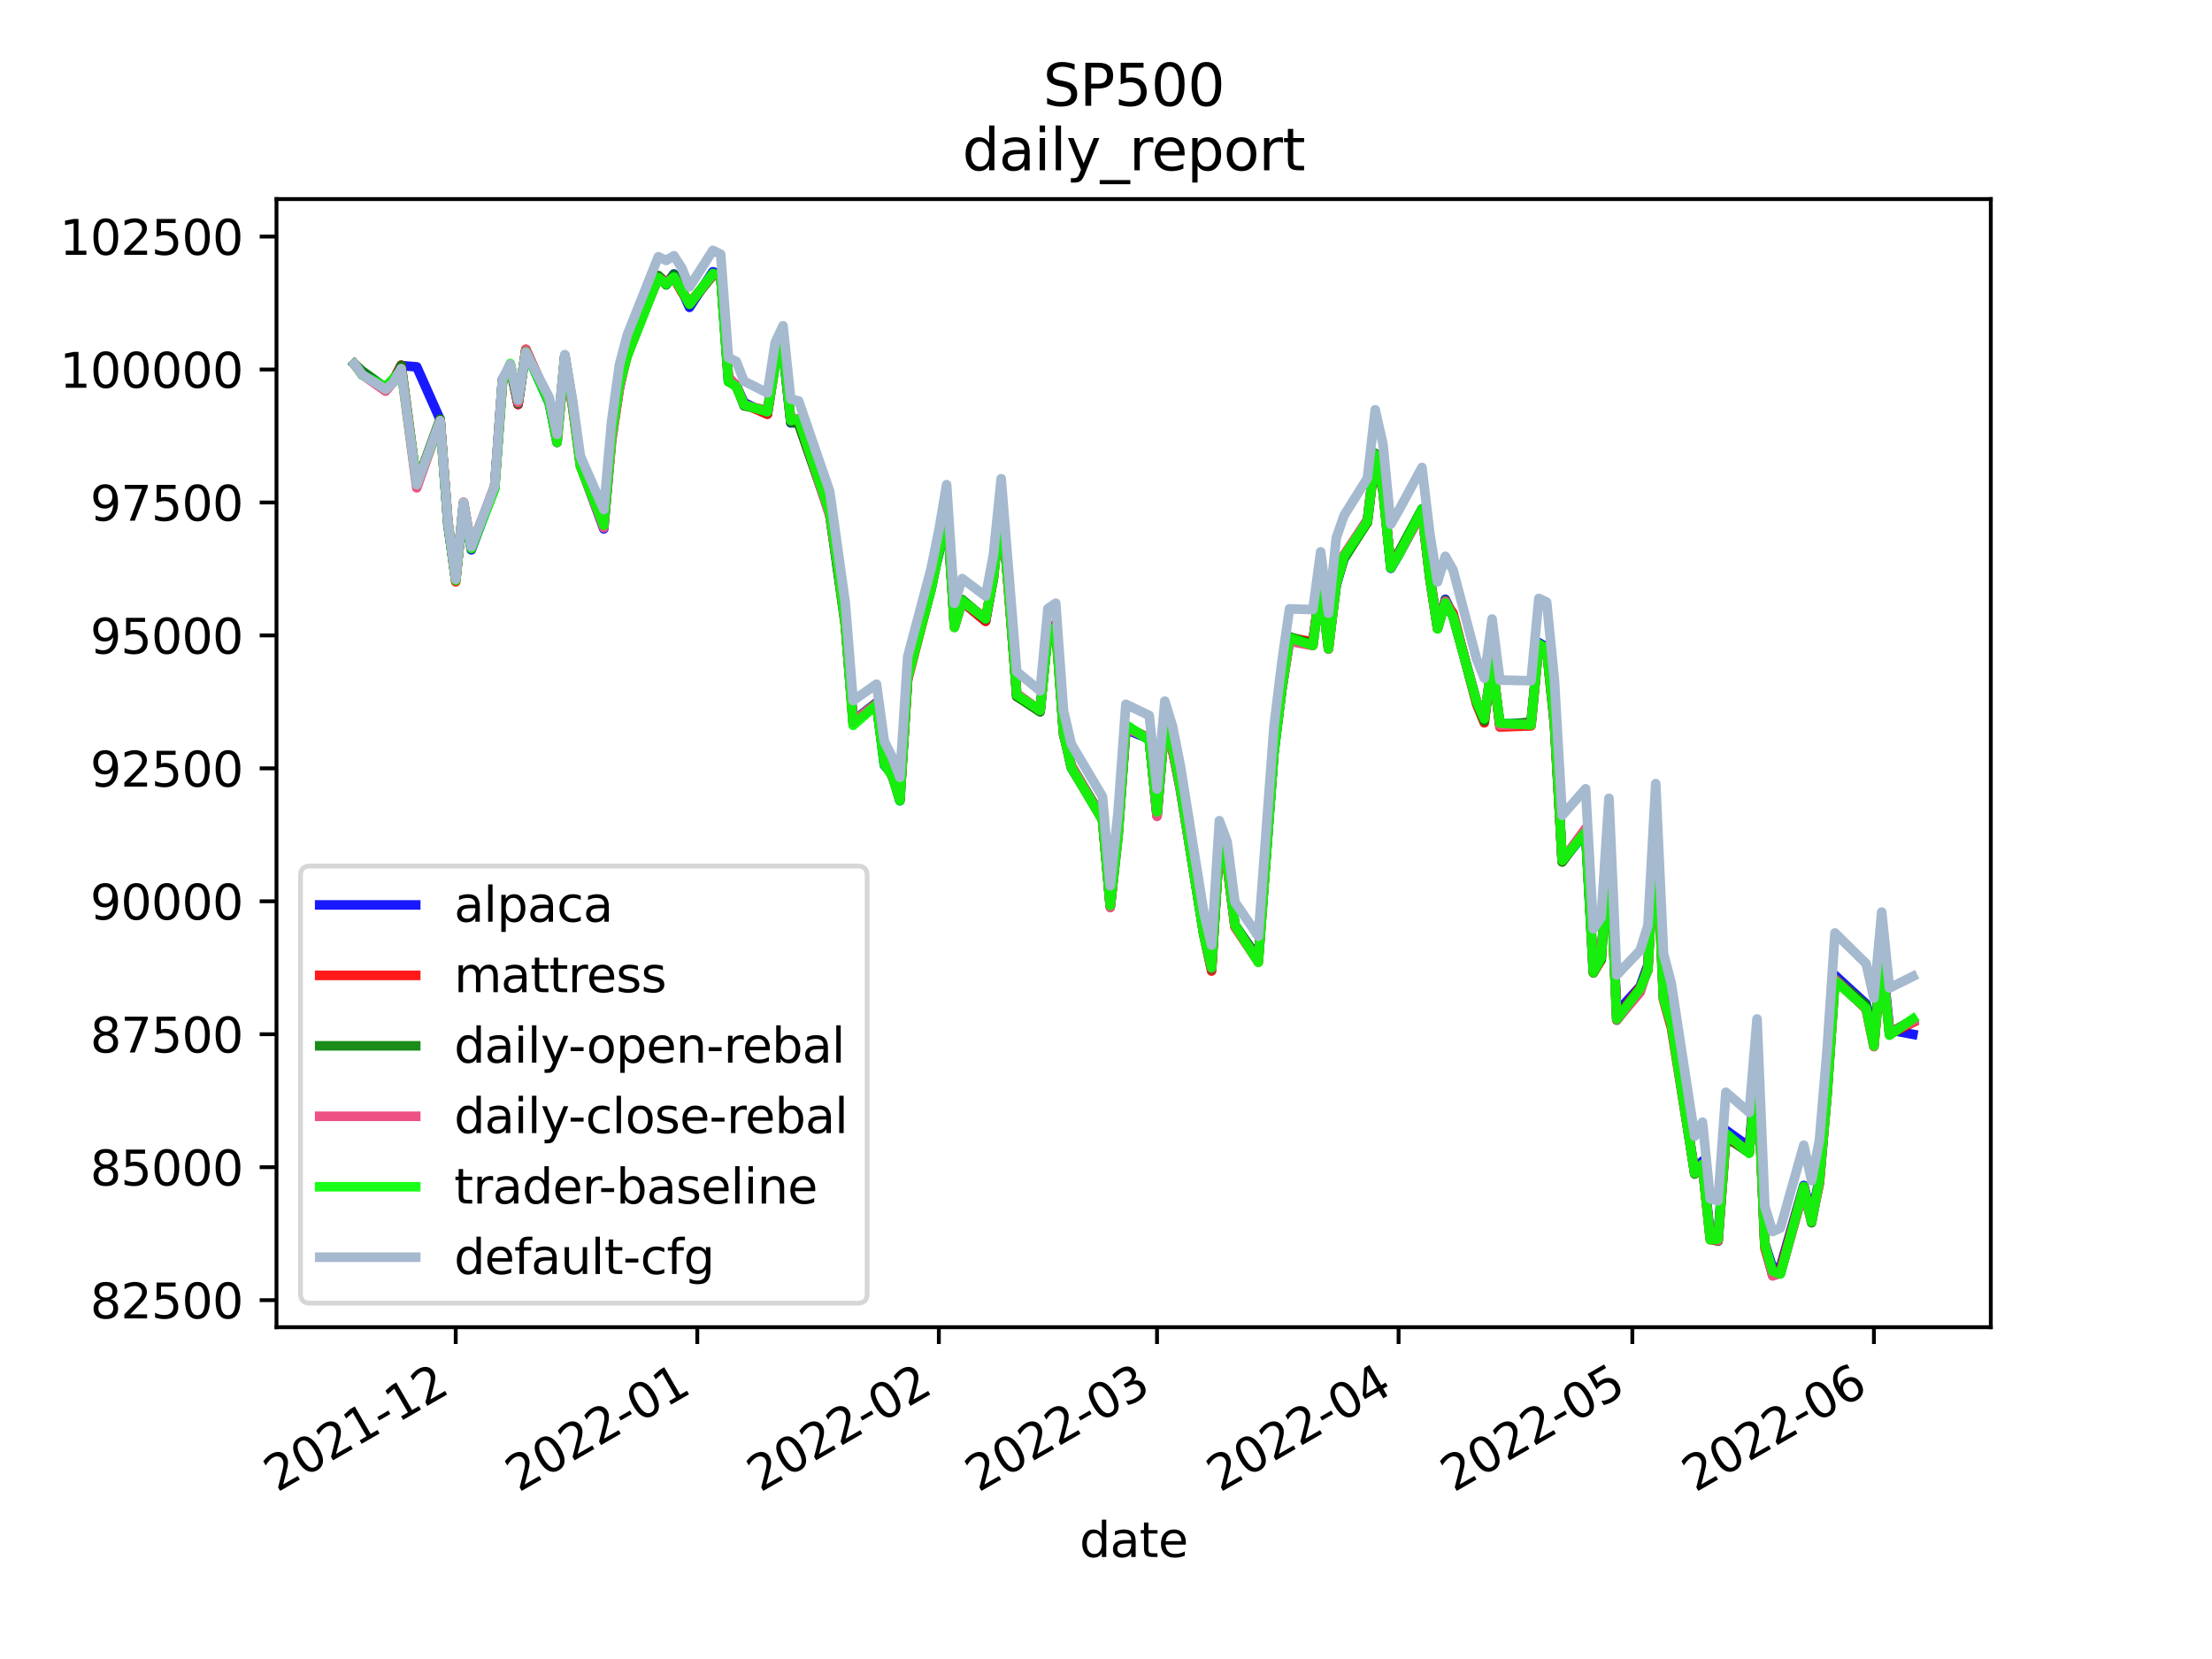 <?xml version="1.0" encoding="utf-8" standalone="no"?>
<!DOCTYPE svg PUBLIC "-//W3C//DTD SVG 1.1//EN"
  "http://www.w3.org/Graphics/SVG/1.1/DTD/svg11.dtd">
<svg height="345.6pt" version="1.1" viewBox="0 0 460.8 345.6" width="460.8pt" xmlns="http://www.w3.org/2000/svg" xmlns:xlink="http://www.w3.org/1999/xlink">
 <defs>
  <style type="text/css">*{stroke-linecap:butt;stroke-linejoin:round;}</style>
 </defs>
 <g id="figure_1">
  <g id="patch_1">
   <path d="M 0 345.6 
L 460.8 345.6 
L 460.8 0 
L 0 0 
z
" style="fill:#ffffff;"/>
  </g>
  <g id="axes_1">
   <g id="patch_2">
    <path d="M 57.6 276.48 
L 414.72 276.48 
L 414.72 41.472 
L 57.6 41.472 
z
" style="fill:#ffffff;"/>
   </g>
   <g id="matplotlib.axis_1">
    <g id="xtick_1">
     <g id="line2d_1">
      <defs>
       <path d="M 0 0 
L 0 3.5 
" id="m5c9355dd7f" style="stroke:#000000;stroke-width:0.8;"/>
      </defs>
      <g>
       <use style="stroke:#000000;stroke-width:0.8;" x="94.935" xlink:href="#m5c9355dd7f" y="276.48"/>
      </g>
     </g>
     <g id="text_1">
      <!-- 2021-12 -->
      <g transform="translate(57.71 310.952)rotate(-30)scale(0.1 -0.1)">
       <defs>
        <path d="M 1228 531 
L 3431 531 
L 3431 0 
L 469 0 
L 469 531 
Q 828 903 1448 1529 
Q 2069 2156 2228 2338 
Q 2531 2678 2651 2914 
Q 2772 3150 2772 3378 
Q 2772 3750 2511 3984 
Q 2250 4219 1831 4219 
Q 1534 4219 1204 4116 
Q 875 4013 500 3803 
L 500 4441 
Q 881 4594 1212 4672 
Q 1544 4750 1819 4750 
Q 2544 4750 2975 4387 
Q 3406 4025 3406 3419 
Q 3406 3131 3298 2873 
Q 3191 2616 2906 2266 
Q 2828 2175 2409 1742 
Q 1991 1309 1228 531 
z
" id="DejaVuSans-32" transform="scale(0.016)"/>
        <path d="M 2034 4250 
Q 1547 4250 1301 3770 
Q 1056 3291 1056 2328 
Q 1056 1369 1301 889 
Q 1547 409 2034 409 
Q 2525 409 2770 889 
Q 3016 1369 3016 2328 
Q 3016 3291 2770 3770 
Q 2525 4250 2034 4250 
z
M 2034 4750 
Q 2819 4750 3233 4129 
Q 3647 3509 3647 2328 
Q 3647 1150 3233 529 
Q 2819 -91 2034 -91 
Q 1250 -91 836 529 
Q 422 1150 422 2328 
Q 422 3509 836 4129 
Q 1250 4750 2034 4750 
z
" id="DejaVuSans-30" transform="scale(0.016)"/>
        <path d="M 794 531 
L 1825 531 
L 1825 4091 
L 703 3866 
L 703 4441 
L 1819 4666 
L 2450 4666 
L 2450 531 
L 3481 531 
L 3481 0 
L 794 0 
L 794 531 
z
" id="DejaVuSans-31" transform="scale(0.016)"/>
        <path d="M 313 2009 
L 1997 2009 
L 1997 1497 
L 313 1497 
L 313 2009 
z
" id="DejaVuSans-2d" transform="scale(0.016)"/>
       </defs>
       <use xlink:href="#DejaVuSans-32"/>
       <use x="63.623" xlink:href="#DejaVuSans-30"/>
       <use x="127.246" xlink:href="#DejaVuSans-32"/>
       <use x="190.869" xlink:href="#DejaVuSans-31"/>
       <use x="254.492" xlink:href="#DejaVuSans-2d"/>
       <use x="290.576" xlink:href="#DejaVuSans-31"/>
       <use x="354.199" xlink:href="#DejaVuSans-32"/>
      </g>
     </g>
    </g>
    <g id="xtick_2">
     <g id="line2d_2">
      <g>
       <use style="stroke:#000000;stroke-width:0.8;" x="145.257" xlink:href="#m5c9355dd7f" y="276.48"/>
      </g>
     </g>
     <g id="text_2">
      <!-- 2022-01 -->
      <g transform="translate(108.032 310.952)rotate(-30)scale(0.1 -0.1)">
       <use xlink:href="#DejaVuSans-32"/>
       <use x="63.623" xlink:href="#DejaVuSans-30"/>
       <use x="127.246" xlink:href="#DejaVuSans-32"/>
       <use x="190.869" xlink:href="#DejaVuSans-32"/>
       <use x="254.492" xlink:href="#DejaVuSans-2d"/>
       <use x="290.576" xlink:href="#DejaVuSans-30"/>
       <use x="354.199" xlink:href="#DejaVuSans-31"/>
      </g>
     </g>
    </g>
    <g id="xtick_3">
     <g id="line2d_3">
      <g>
       <use style="stroke:#000000;stroke-width:0.8;" x="195.578" xlink:href="#m5c9355dd7f" y="276.48"/>
      </g>
     </g>
     <g id="text_3">
      <!-- 2022-02 -->
      <g transform="translate(158.353 310.952)rotate(-30)scale(0.1 -0.1)">
       <use xlink:href="#DejaVuSans-32"/>
       <use x="63.623" xlink:href="#DejaVuSans-30"/>
       <use x="127.246" xlink:href="#DejaVuSans-32"/>
       <use x="190.869" xlink:href="#DejaVuSans-32"/>
       <use x="254.492" xlink:href="#DejaVuSans-2d"/>
       <use x="290.576" xlink:href="#DejaVuSans-30"/>
       <use x="354.199" xlink:href="#DejaVuSans-32"/>
      </g>
     </g>
    </g>
    <g id="xtick_4">
     <g id="line2d_4">
      <g>
       <use style="stroke:#000000;stroke-width:0.8;" x="241.03" xlink:href="#m5c9355dd7f" y="276.48"/>
      </g>
     </g>
     <g id="text_4">
      <!-- 2022-03 -->
      <g transform="translate(203.805 310.952)rotate(-30)scale(0.1 -0.1)">
       <defs>
        <path d="M 2597 2516 
Q 3050 2419 3304 2112 
Q 3559 1806 3559 1356 
Q 3559 666 3084 287 
Q 2609 -91 1734 -91 
Q 1441 -91 1130 -33 
Q 819 25 488 141 
L 488 750 
Q 750 597 1062 519 
Q 1375 441 1716 441 
Q 2309 441 2620 675 
Q 2931 909 2931 1356 
Q 2931 1769 2642 2001 
Q 2353 2234 1838 2234 
L 1294 2234 
L 1294 2753 
L 1863 2753 
Q 2328 2753 2575 2939 
Q 2822 3125 2822 3475 
Q 2822 3834 2567 4026 
Q 2313 4219 1838 4219 
Q 1578 4219 1281 4162 
Q 984 4106 628 3988 
L 628 4550 
Q 988 4650 1302 4700 
Q 1616 4750 1894 4750 
Q 2613 4750 3031 4423 
Q 3450 4097 3450 3541 
Q 3450 3153 3228 2886 
Q 3006 2619 2597 2516 
z
" id="DejaVuSans-33" transform="scale(0.016)"/>
       </defs>
       <use xlink:href="#DejaVuSans-32"/>
       <use x="63.623" xlink:href="#DejaVuSans-30"/>
       <use x="127.246" xlink:href="#DejaVuSans-32"/>
       <use x="190.869" xlink:href="#DejaVuSans-32"/>
       <use x="254.492" xlink:href="#DejaVuSans-2d"/>
       <use x="290.576" xlink:href="#DejaVuSans-30"/>
       <use x="354.199" xlink:href="#DejaVuSans-33"/>
      </g>
     </g>
    </g>
    <g id="xtick_5">
     <g id="line2d_5">
      <g>
       <use style="stroke:#000000;stroke-width:0.8;" x="291.351" xlink:href="#m5c9355dd7f" y="276.48"/>
      </g>
     </g>
     <g id="text_5">
      <!-- 2022-04 -->
      <g transform="translate(254.126 310.952)rotate(-30)scale(0.1 -0.1)">
       <defs>
        <path d="M 2419 4116 
L 825 1625 
L 2419 1625 
L 2419 4116 
z
M 2253 4666 
L 3047 4666 
L 3047 1625 
L 3713 1625 
L 3713 1100 
L 3047 1100 
L 3047 0 
L 2419 0 
L 2419 1100 
L 313 1100 
L 313 1709 
L 2253 4666 
z
" id="DejaVuSans-34" transform="scale(0.016)"/>
       </defs>
       <use xlink:href="#DejaVuSans-32"/>
       <use x="63.623" xlink:href="#DejaVuSans-30"/>
       <use x="127.246" xlink:href="#DejaVuSans-32"/>
       <use x="190.869" xlink:href="#DejaVuSans-32"/>
       <use x="254.492" xlink:href="#DejaVuSans-2d"/>
       <use x="290.576" xlink:href="#DejaVuSans-30"/>
       <use x="354.199" xlink:href="#DejaVuSans-34"/>
      </g>
     </g>
    </g>
    <g id="xtick_6">
     <g id="line2d_6">
      <g>
       <use style="stroke:#000000;stroke-width:0.8;" x="340.049" xlink:href="#m5c9355dd7f" y="276.48"/>
      </g>
     </g>
     <g id="text_6">
      <!-- 2022-05 -->
      <g transform="translate(302.825 310.952)rotate(-30)scale(0.1 -0.1)">
       <defs>
        <path d="M 691 4666 
L 3169 4666 
L 3169 4134 
L 1269 4134 
L 1269 2991 
Q 1406 3038 1543 3061 
Q 1681 3084 1819 3084 
Q 2600 3084 3056 2656 
Q 3513 2228 3513 1497 
Q 3513 744 3044 326 
Q 2575 -91 1722 -91 
Q 1428 -91 1123 -41 
Q 819 9 494 109 
L 494 744 
Q 775 591 1075 516 
Q 1375 441 1709 441 
Q 2250 441 2565 725 
Q 2881 1009 2881 1497 
Q 2881 1984 2565 2268 
Q 2250 2553 1709 2553 
Q 1456 2553 1204 2497 
Q 953 2441 691 2322 
L 691 4666 
z
" id="DejaVuSans-35" transform="scale(0.016)"/>
       </defs>
       <use xlink:href="#DejaVuSans-32"/>
       <use x="63.623" xlink:href="#DejaVuSans-30"/>
       <use x="127.246" xlink:href="#DejaVuSans-32"/>
       <use x="190.869" xlink:href="#DejaVuSans-32"/>
       <use x="254.492" xlink:href="#DejaVuSans-2d"/>
       <use x="290.576" xlink:href="#DejaVuSans-30"/>
       <use x="354.199" xlink:href="#DejaVuSans-35"/>
      </g>
     </g>
    </g>
    <g id="xtick_7">
     <g id="line2d_7">
      <g>
       <use style="stroke:#000000;stroke-width:0.8;" x="390.371" xlink:href="#m5c9355dd7f" y="276.48"/>
      </g>
     </g>
     <g id="text_7">
      <!-- 2022-06 -->
      <g transform="translate(353.146 310.952)rotate(-30)scale(0.1 -0.1)">
       <defs>
        <path d="M 2113 2584 
Q 1688 2584 1439 2293 
Q 1191 2003 1191 1497 
Q 1191 994 1439 701 
Q 1688 409 2113 409 
Q 2538 409 2786 701 
Q 3034 994 3034 1497 
Q 3034 2003 2786 2293 
Q 2538 2584 2113 2584 
z
M 3366 4563 
L 3366 3988 
Q 3128 4100 2886 4159 
Q 2644 4219 2406 4219 
Q 1781 4219 1451 3797 
Q 1122 3375 1075 2522 
Q 1259 2794 1537 2939 
Q 1816 3084 2150 3084 
Q 2853 3084 3261 2657 
Q 3669 2231 3669 1497 
Q 3669 778 3244 343 
Q 2819 -91 2113 -91 
Q 1303 -91 875 529 
Q 447 1150 447 2328 
Q 447 3434 972 4092 
Q 1497 4750 2381 4750 
Q 2619 4750 2861 4703 
Q 3103 4656 3366 4563 
z
" id="DejaVuSans-36" transform="scale(0.016)"/>
       </defs>
       <use xlink:href="#DejaVuSans-32"/>
       <use x="63.623" xlink:href="#DejaVuSans-30"/>
       <use x="127.246" xlink:href="#DejaVuSans-32"/>
       <use x="190.869" xlink:href="#DejaVuSans-32"/>
       <use x="254.492" xlink:href="#DejaVuSans-2d"/>
       <use x="290.576" xlink:href="#DejaVuSans-30"/>
       <use x="354.199" xlink:href="#DejaVuSans-36"/>
      </g>
     </g>
    </g>
    <g id="text_8">
     <!-- date -->
     <g transform="translate(224.885 324.351)scale(0.1 -0.1)">
      <defs>
       <path d="M 2906 2969 
L 2906 4863 
L 3481 4863 
L 3481 0 
L 2906 0 
L 2906 525 
Q 2725 213 2448 61 
Q 2172 -91 1784 -91 
Q 1150 -91 751 415 
Q 353 922 353 1747 
Q 353 2572 751 3078 
Q 1150 3584 1784 3584 
Q 2172 3584 2448 3432 
Q 2725 3281 2906 2969 
z
M 947 1747 
Q 947 1113 1208 752 
Q 1469 391 1925 391 
Q 2381 391 2643 752 
Q 2906 1113 2906 1747 
Q 2906 2381 2643 2742 
Q 2381 3103 1925 3103 
Q 1469 3103 1208 2742 
Q 947 2381 947 1747 
z
" id="DejaVuSans-64" transform="scale(0.016)"/>
       <path d="M 2194 1759 
Q 1497 1759 1228 1600 
Q 959 1441 959 1056 
Q 959 750 1161 570 
Q 1363 391 1709 391 
Q 2188 391 2477 730 
Q 2766 1069 2766 1631 
L 2766 1759 
L 2194 1759 
z
M 3341 1997 
L 3341 0 
L 2766 0 
L 2766 531 
Q 2569 213 2275 61 
Q 1981 -91 1556 -91 
Q 1019 -91 701 211 
Q 384 513 384 1019 
Q 384 1609 779 1909 
Q 1175 2209 1959 2209 
L 2766 2209 
L 2766 2266 
Q 2766 2663 2505 2880 
Q 2244 3097 1772 3097 
Q 1472 3097 1187 3025 
Q 903 2953 641 2809 
L 641 3341 
Q 956 3463 1253 3523 
Q 1550 3584 1831 3584 
Q 2591 3584 2966 3190 
Q 3341 2797 3341 1997 
z
" id="DejaVuSans-61" transform="scale(0.016)"/>
       <path d="M 1172 4494 
L 1172 3500 
L 2356 3500 
L 2356 3053 
L 1172 3053 
L 1172 1153 
Q 1172 725 1289 603 
Q 1406 481 1766 481 
L 2356 481 
L 2356 0 
L 1766 0 
Q 1100 0 847 248 
Q 594 497 594 1153 
L 594 3053 
L 172 3053 
L 172 3500 
L 594 3500 
L 594 4494 
L 1172 4494 
z
" id="DejaVuSans-74" transform="scale(0.016)"/>
       <path d="M 3597 1894 
L 3597 1613 
L 953 1613 
Q 991 1019 1311 708 
Q 1631 397 2203 397 
Q 2534 397 2845 478 
Q 3156 559 3463 722 
L 3463 178 
Q 3153 47 2828 -22 
Q 2503 -91 2169 -91 
Q 1331 -91 842 396 
Q 353 884 353 1716 
Q 353 2575 817 3079 
Q 1281 3584 2069 3584 
Q 2775 3584 3186 3129 
Q 3597 2675 3597 1894 
z
M 3022 2063 
Q 3016 2534 2758 2815 
Q 2500 3097 2075 3097 
Q 1594 3097 1305 2825 
Q 1016 2553 972 2059 
L 3022 2063 
z
" id="DejaVuSans-65" transform="scale(0.016)"/>
      </defs>
      <use xlink:href="#DejaVuSans-64"/>
      <use x="63.477" xlink:href="#DejaVuSans-61"/>
      <use x="124.756" xlink:href="#DejaVuSans-74"/>
      <use x="163.965" xlink:href="#DejaVuSans-65"/>
     </g>
    </g>
   </g>
   <g id="matplotlib.axis_2">
    <g id="ytick_1">
     <g id="line2d_8">
      <defs>
       <path d="M 0 0 
L -3.5 0 
" id="m86256e238d" style="stroke:#000000;stroke-width:0.8;"/>
      </defs>
      <g>
       <use style="stroke:#000000;stroke-width:0.8;" x="57.6" xlink:href="#m86256e238d" y="270.847"/>
      </g>
     </g>
     <g id="text_9">
      <!-- 82500 -->
      <g transform="translate(18.788 274.646)scale(0.1 -0.1)">
       <defs>
        <path d="M 2034 2216 
Q 1584 2216 1326 1975 
Q 1069 1734 1069 1313 
Q 1069 891 1326 650 
Q 1584 409 2034 409 
Q 2484 409 2743 651 
Q 3003 894 3003 1313 
Q 3003 1734 2745 1975 
Q 2488 2216 2034 2216 
z
M 1403 2484 
Q 997 2584 770 2862 
Q 544 3141 544 3541 
Q 544 4100 942 4425 
Q 1341 4750 2034 4750 
Q 2731 4750 3128 4425 
Q 3525 4100 3525 3541 
Q 3525 3141 3298 2862 
Q 3072 2584 2669 2484 
Q 3125 2378 3379 2068 
Q 3634 1759 3634 1313 
Q 3634 634 3220 271 
Q 2806 -91 2034 -91 
Q 1263 -91 848 271 
Q 434 634 434 1313 
Q 434 1759 690 2068 
Q 947 2378 1403 2484 
z
M 1172 3481 
Q 1172 3119 1398 2916 
Q 1625 2713 2034 2713 
Q 2441 2713 2670 2916 
Q 2900 3119 2900 3481 
Q 2900 3844 2670 4047 
Q 2441 4250 2034 4250 
Q 1625 4250 1398 4047 
Q 1172 3844 1172 3481 
z
" id="DejaVuSans-38" transform="scale(0.016)"/>
       </defs>
       <use xlink:href="#DejaVuSans-38"/>
       <use x="63.623" xlink:href="#DejaVuSans-32"/>
       <use x="127.246" xlink:href="#DejaVuSans-35"/>
       <use x="190.869" xlink:href="#DejaVuSans-30"/>
       <use x="254.492" xlink:href="#DejaVuSans-30"/>
      </g>
     </g>
    </g>
    <g id="ytick_2">
     <g id="line2d_9">
      <g>
       <use style="stroke:#000000;stroke-width:0.8;" x="57.6" xlink:href="#m86256e238d" y="243.151"/>
      </g>
     </g>
     <g id="text_10">
      <!-- 85000 -->
      <g transform="translate(18.788 246.95)scale(0.1 -0.1)">
       <use xlink:href="#DejaVuSans-38"/>
       <use x="63.623" xlink:href="#DejaVuSans-35"/>
       <use x="127.246" xlink:href="#DejaVuSans-30"/>
       <use x="190.869" xlink:href="#DejaVuSans-30"/>
       <use x="254.492" xlink:href="#DejaVuSans-30"/>
      </g>
     </g>
    </g>
    <g id="ytick_3">
     <g id="line2d_10">
      <g>
       <use style="stroke:#000000;stroke-width:0.8;" x="57.6" xlink:href="#m86256e238d" y="215.455"/>
      </g>
     </g>
     <g id="text_11">
      <!-- 87500 -->
      <g transform="translate(18.788 219.254)scale(0.1 -0.1)">
       <defs>
        <path d="M 525 4666 
L 3525 4666 
L 3525 4397 
L 1831 0 
L 1172 0 
L 2766 4134 
L 525 4134 
L 525 4666 
z
" id="DejaVuSans-37" transform="scale(0.016)"/>
       </defs>
       <use xlink:href="#DejaVuSans-38"/>
       <use x="63.623" xlink:href="#DejaVuSans-37"/>
       <use x="127.246" xlink:href="#DejaVuSans-35"/>
       <use x="190.869" xlink:href="#DejaVuSans-30"/>
       <use x="254.492" xlink:href="#DejaVuSans-30"/>
      </g>
     </g>
    </g>
    <g id="ytick_4">
     <g id="line2d_11">
      <g>
       <use style="stroke:#000000;stroke-width:0.8;" x="57.6" xlink:href="#m86256e238d" y="187.759"/>
      </g>
     </g>
     <g id="text_12">
      <!-- 90000 -->
      <g transform="translate(18.788 191.558)scale(0.1 -0.1)">
       <defs>
        <path d="M 703 97 
L 703 672 
Q 941 559 1184 500 
Q 1428 441 1663 441 
Q 2288 441 2617 861 
Q 2947 1281 2994 2138 
Q 2813 1869 2534 1725 
Q 2256 1581 1919 1581 
Q 1219 1581 811 2004 
Q 403 2428 403 3163 
Q 403 3881 828 4315 
Q 1253 4750 1959 4750 
Q 2769 4750 3195 4129 
Q 3622 3509 3622 2328 
Q 3622 1225 3098 567 
Q 2575 -91 1691 -91 
Q 1453 -91 1209 -44 
Q 966 3 703 97 
z
M 1959 2075 
Q 2384 2075 2632 2365 
Q 2881 2656 2881 3163 
Q 2881 3666 2632 3958 
Q 2384 4250 1959 4250 
Q 1534 4250 1286 3958 
Q 1038 3666 1038 3163 
Q 1038 2656 1286 2365 
Q 1534 2075 1959 2075 
z
" id="DejaVuSans-39" transform="scale(0.016)"/>
       </defs>
       <use xlink:href="#DejaVuSans-39"/>
       <use x="63.623" xlink:href="#DejaVuSans-30"/>
       <use x="127.246" xlink:href="#DejaVuSans-30"/>
       <use x="190.869" xlink:href="#DejaVuSans-30"/>
       <use x="254.492" xlink:href="#DejaVuSans-30"/>
      </g>
     </g>
    </g>
    <g id="ytick_5">
     <g id="line2d_12">
      <g>
       <use style="stroke:#000000;stroke-width:0.8;" x="57.6" xlink:href="#m86256e238d" y="160.063"/>
      </g>
     </g>
     <g id="text_13">
      <!-- 92500 -->
      <g transform="translate(18.788 163.863)scale(0.1 -0.1)">
       <use xlink:href="#DejaVuSans-39"/>
       <use x="63.623" xlink:href="#DejaVuSans-32"/>
       <use x="127.246" xlink:href="#DejaVuSans-35"/>
       <use x="190.869" xlink:href="#DejaVuSans-30"/>
       <use x="254.492" xlink:href="#DejaVuSans-30"/>
      </g>
     </g>
    </g>
    <g id="ytick_6">
     <g id="line2d_13">
      <g>
       <use style="stroke:#000000;stroke-width:0.8;" x="57.6" xlink:href="#m86256e238d" y="132.367"/>
      </g>
     </g>
     <g id="text_14">
      <!-- 95000 -->
      <g transform="translate(18.788 136.167)scale(0.1 -0.1)">
       <use xlink:href="#DejaVuSans-39"/>
       <use x="63.623" xlink:href="#DejaVuSans-35"/>
       <use x="127.246" xlink:href="#DejaVuSans-30"/>
       <use x="190.869" xlink:href="#DejaVuSans-30"/>
       <use x="254.492" xlink:href="#DejaVuSans-30"/>
      </g>
     </g>
    </g>
    <g id="ytick_7">
     <g id="line2d_14">
      <g>
       <use style="stroke:#000000;stroke-width:0.8;" x="57.6" xlink:href="#m86256e238d" y="104.672"/>
      </g>
     </g>
     <g id="text_15">
      <!-- 97500 -->
      <g transform="translate(18.788 108.471)scale(0.1 -0.1)">
       <use xlink:href="#DejaVuSans-39"/>
       <use x="63.623" xlink:href="#DejaVuSans-37"/>
       <use x="127.246" xlink:href="#DejaVuSans-35"/>
       <use x="190.869" xlink:href="#DejaVuSans-30"/>
       <use x="254.492" xlink:href="#DejaVuSans-30"/>
      </g>
     </g>
    </g>
    <g id="ytick_8">
     <g id="line2d_15">
      <g>
       <use style="stroke:#000000;stroke-width:0.8;" x="57.6" xlink:href="#m86256e238d" y="76.976"/>
      </g>
     </g>
     <g id="text_16">
      <!-- 100000 -->
      <g transform="translate(12.425 80.775)scale(0.1 -0.1)">
       <use xlink:href="#DejaVuSans-31"/>
       <use x="63.623" xlink:href="#DejaVuSans-30"/>
       <use x="127.246" xlink:href="#DejaVuSans-30"/>
       <use x="190.869" xlink:href="#DejaVuSans-30"/>
       <use x="254.492" xlink:href="#DejaVuSans-30"/>
       <use x="318.115" xlink:href="#DejaVuSans-30"/>
      </g>
     </g>
    </g>
    <g id="ytick_9">
     <g id="line2d_16">
      <g>
       <use style="stroke:#000000;stroke-width:0.8;" x="57.6" xlink:href="#m86256e238d" y="49.28"/>
      </g>
     </g>
     <g id="text_17">
      <!-- 102500 -->
      <g transform="translate(12.425 53.079)scale(0.1 -0.1)">
       <use xlink:href="#DejaVuSans-31"/>
       <use x="63.623" xlink:href="#DejaVuSans-30"/>
       <use x="127.246" xlink:href="#DejaVuSans-32"/>
       <use x="190.869" xlink:href="#DejaVuSans-35"/>
       <use x="254.492" xlink:href="#DejaVuSans-30"/>
       <use x="318.115" xlink:href="#DejaVuSans-30"/>
      </g>
     </g>
    </g>
   </g>
   <g id="line2d_17">
    <path clip-path="url(#p3fd9b1c1ce)" d="M 73.833 75.831 
L 75.456 77.594 
L 80.326 80.814 
L 81.949 79.321 
L 83.572 76.159 
L 86.819 76.428 
L 91.689 87.402 
L 93.312 109.325 
L 94.935 120.754 
L 96.559 105.48 
L 98.182 114.542 
L 103.052 101.518 
L 104.675 79.022 
L 106.298 76.496 
L 107.921 84.242 
L 109.545 73.117 
L 114.415 84.03 
L 116.038 92.17 
L 117.661 74.407 
L 119.284 84.327 
L 120.908 96.882 
L 125.777 110.176 
L 127.401 91.129 
L 129.024 80.751 
L 130.647 73.295 
L 137.14 57.525 
L 138.764 59.26 
L 140.387 57.069 
L 142.01 60.412 
L 143.633 64.032 
L 148.503 56.614 
L 150.127 57.138 
L 151.75 79.225 
L 153.373 80.296 
L 154.996 83.883 
L 159.866 86.194 
L 161.489 75.749 
L 163.113 72.981 
L 164.736 88.105 
L 166.359 87.991 
L 172.852 107.073 
L 176.099 129.613 
L 177.722 150.152 
L 182.592 146.388 
L 184.215 159.382 
L 185.839 161.228 
L 187.462 166.813 
L 189.085 141.181 
L 195.578 115.454 
L 197.201 104.759 
L 198.825 130.319 
L 200.448 125.361 
L 205.318 129.343 
L 206.941 119.884 
L 208.564 105.016 
L 210.188 123.732 
L 211.811 144.804 
L 216.681 148.054 
L 218.304 131.391 
L 219.927 130.24 
L 221.551 152.416 
L 223.174 159.922 
L 229.667 170.482 
L 231.29 188.772 
L 232.913 173.939 
L 234.537 151.963 
L 239.407 153.9 
L 241.03 169.827 
L 242.653 150.543 
L 244.276 156.096 
L 245.9 164.474 
L 250.769 194.463 
L 252.393 201.323 
L 254.016 176.206 
L 255.639 179.99 
L 257.263 192.857 
L 262.132 199.632 
L 265.379 156.819 
L 267.002 143.729 
L 268.625 133.428 
L 273.495 133.697 
L 275.119 122.015 
L 276.742 134.501 
L 278.365 121.987 
L 279.988 116.07 
L 284.858 108.305 
L 286.481 95.108 
L 288.105 101.553 
L 289.728 118.381 
L 291.351 115.631 
L 296.221 106.612 
L 297.844 120.228 
L 299.468 130.915 
L 301.091 124.846 
L 302.714 128.32 
L 307.584 146.107 
L 309.207 149.847 
L 310.831 138.111 
L 312.454 150.811 
L 318.947 150.667 
L 320.57 133.885 
L 322.193 134.835 
L 323.817 149.983 
L 325.44 179.373 
L 330.31 173.358 
L 331.933 202.666 
L 333.556 199.699 
L 335.18 174.555 
L 336.803 210.88 
L 341.673 205.502 
L 343.296 201.001 
L 344.919 171.082 
L 346.543 207.451 
L 348.166 212.134 
L 353.036 244.367 
L 354.659 241.869 
L 356.282 257.446 
L 357.905 257.632 
L 359.529 235.43 
L 364.399 238.928 
L 366.022 220.536 
L 367.645 259.048 
L 369.268 264.108 
L 370.892 263.996 
L 375.761 246.952 
L 377.385 253.456 
L 379.008 245.582 
L 380.631 226.814 
L 382.255 203.161 
L 388.748 209.132 
L 390.371 216.48 
L 391.994 198.421 
L 393.617 214.552 
L 398.487 215.463 
L 398.487 215.463 
" style="fill:none;stroke:#0000ff;stroke-linecap:square;stroke-opacity:0.9;stroke-width:2;"/>
   </g>
   <g id="line2d_18">
    <path clip-path="url(#p3fd9b1c1ce)" d="M 73.833 75.831 
L 75.456 78.086 
L 80.326 80.625 
L 81.949 79.124 
L 83.572 76.045 
L 86.819 100.755 
L 91.689 87.457 
L 93.312 108.552 
L 94.935 121.191 
L 96.559 104.631 
L 98.182 113.839 
L 103.052 101.571 
L 104.675 79.793 
L 106.298 75.958 
L 107.921 84.262 
L 109.545 72.76 
L 114.415 83.713 
L 116.038 91.459 
L 117.661 74.088 
L 119.284 84.005 
L 120.908 96.373 
L 125.777 109.049 
L 127.401 91.598 
L 129.024 80.612 
L 130.647 74.097 
L 137.14 57.529 
L 138.764 58.718 
L 140.387 57.855 
L 142.01 60.806 
L 143.633 63.118 
L 148.503 57.359 
L 150.127 57.042 
L 151.75 78.554 
L 153.373 80.502 
L 154.996 84.189 
L 159.866 86.308 
L 161.489 75.766 
L 163.113 72.326 
L 164.736 87.563 
L 166.359 88.151 
L 172.852 106.923 
L 174.476 117.8 
L 176.099 129.873 
L 177.722 150.512 
L 182.592 146.666 
L 184.215 158.492 
L 185.839 161.255 
L 187.462 166.635 
L 189.085 141.647 
L 193.955 122.705 
L 195.578 114.858 
L 197.201 105.507 
L 198.825 129.912 
L 200.448 125.363 
L 205.318 129.453 
L 206.941 120.277 
L 208.564 105.142 
L 210.188 123.753 
L 211.811 145.084 
L 216.681 147.919 
L 218.304 131.832 
L 219.927 129.85 
L 221.551 152.595 
L 223.174 159.828 
L 229.667 170.771 
L 231.29 188.729 
L 232.913 173.563 
L 234.537 151.327 
L 239.407 153.975 
L 241.03 169.179 
L 242.653 150.508 
L 244.276 156.429 
L 245.9 163.821 
L 250.769 194.643 
L 252.393 202.285 
L 254.016 175.965 
L 255.639 180.005 
L 257.263 193.107 
L 262.132 200.376 
L 265.379 156.156 
L 267.002 143.612 
L 268.625 132.828 
L 273.495 133.73 
L 275.119 121.41 
L 276.742 135.204 
L 278.365 121.026 
L 279.988 115.921 
L 284.858 108.822 
L 286.481 95.07 
L 288.105 102.181 
L 289.728 117.85 
L 291.351 115.342 
L 296.221 106.488 
L 297.844 120.384 
L 299.468 130.911 
L 301.091 125.4 
L 302.714 127.76 
L 307.584 146.639 
L 309.207 150.594 
L 310.831 137.674 
L 312.454 151.44 
L 318.947 151.204 
L 320.57 134.234 
L 322.193 135.263 
L 323.817 150.681 
L 325.44 179.493 
L 330.31 172.731 
L 331.933 202.637 
L 333.556 199.992 
L 335.18 174.577 
L 336.803 212.058 
L 341.673 205.676 
L 343.296 202.154 
L 344.919 171.99 
L 346.543 208.328 
L 348.166 214.026 
L 353.036 244.151 
L 354.659 242.876 
L 356.282 258.244 
L 357.905 258.511 
L 359.529 237.065 
L 364.399 239.833 
L 366.022 221.24 
L 367.645 259.95 
L 369.268 265.546 
L 370.892 264.535 
L 375.761 247.232 
L 377.385 254.102 
L 379.008 246.609 
L 380.631 227.375 
L 382.255 203.955 
L 388.748 210.147 
L 390.371 217.952 
L 391.994 199.612 
L 393.617 215.457 
L 398.487 212.986 
L 398.487 212.986 
" style="fill:none;stroke:#ff0000;stroke-linecap:square;stroke-opacity:0.9;stroke-width:2;"/>
   </g>
   <g id="line2d_19">
    <path clip-path="url(#p3fd9b1c1ce)" d="M 73.833 75.831 
L 75.456 77.265 
L 80.326 80.779 
L 81.949 79.631 
L 83.572 76.108 
L 86.819 100.684 
L 91.689 87.316 
L 93.312 109.187 
L 94.935 120.872 
L 96.559 104.784 
L 98.182 114.3 
L 103.052 101.422 
L 104.675 79.089 
L 106.298 76.704 
L 107.921 84.074 
L 109.545 72.862 
L 114.415 83.689 
L 116.038 91.238 
L 117.661 74.068 
L 119.284 84.749 
L 120.908 96.305 
L 125.777 109.214 
L 127.401 90.974 
L 129.024 80.342 
L 130.647 73.337 
L 137.14 57.405 
L 138.764 59.346 
L 140.387 57.167 
L 143.633 63.463 
L 148.503 57.334 
L 150.127 57.429 
L 151.75 79.509 
L 153.373 80.207 
L 154.996 84.554 
L 159.866 85.459 
L 161.489 75.46 
L 163.113 72.785 
L 164.736 87.948 
L 166.359 88.247 
L 172.852 107.024 
L 176.099 130.393 
L 177.722 150.292 
L 182.592 146.471 
L 184.215 158.838 
L 185.839 161.022 
L 187.462 166.241 
L 189.085 141.008 
L 193.955 122.769 
L 195.578 114.777 
L 197.201 104.856 
L 198.825 130.493 
L 200.448 124.903 
L 205.318 128.994 
L 206.941 120.627 
L 208.564 104.29 
L 210.188 123.375 
L 211.811 145.091 
L 216.681 148.307 
L 218.304 131.441 
L 219.927 130.601 
L 221.551 153.044 
L 223.174 159.462 
L 229.667 170.415 
L 231.29 188.693 
L 232.913 173.226 
L 234.537 151.345 
L 239.407 153.806 
L 241.03 169.845 
L 242.653 150.882 
L 244.276 156.096 
L 245.9 163.856 
L 250.769 194.743 
L 252.393 201.863 
L 254.016 176.071 
L 255.639 180.155 
L 257.263 192.64 
L 262.132 199.827 
L 265.379 156.849 
L 267.002 143.6 
L 268.625 132.622 
L 273.495 134.354 
L 275.119 121.392 
L 276.742 134.834 
L 278.365 121.666 
L 279.988 116.43 
L 284.858 108.796 
L 286.481 94.431 
L 288.105 102.405 
L 289.728 118.283 
L 291.351 115.109 
L 296.221 106.006 
L 297.844 119.634 
L 299.468 130.586 
L 301.091 125.055 
L 302.714 128.457 
L 307.584 146.285 
L 309.207 150.19 
L 310.831 137.716 
L 312.454 151.06 
L 318.947 150.394 
L 320.57 134.173 
L 322.193 135.231 
L 323.817 150.986 
L 325.44 179.565 
L 330.31 172.965 
L 331.933 201.748 
L 333.556 199.913 
L 335.18 174.624 
L 336.803 212.527 
L 341.673 206.233 
L 343.296 201.266 
L 344.919 171.536 
L 346.543 207.723 
L 348.166 212.958 
L 353.036 244.578 
L 354.659 243.058 
L 356.282 257.868 
L 357.905 258.55 
L 359.529 236.82 
L 364.399 240.177 
L 366.022 221.082 
L 367.645 259.037 
L 369.268 265.6 
L 370.892 265.268 
L 375.761 247.834 
L 377.385 254.726 
L 379.008 245.922 
L 380.631 227.831 
L 382.255 203.908 
L 388.748 209.421 
L 390.371 217.656 
L 391.994 199.615 
L 393.617 215.163 
L 398.487 212.496 
L 398.487 212.496 
" style="fill:none;stroke:#008000;stroke-linecap:square;stroke-opacity:0.9;stroke-width:2;"/>
   </g>
   <g id="line2d_20">
    <path clip-path="url(#p3fd9b1c1ce)" d="M 73.833 75.831 
L 75.456 78.053 
L 80.326 81.477 
L 81.949 79.584 
L 83.572 77.032 
L 86.819 101.62 
L 91.689 87.85 
L 93.312 108.821 
L 94.935 120.774 
L 96.559 105.428 
L 98.182 114.196 
L 103.052 101.17 
L 104.675 79.437 
L 106.298 75.897 
L 107.921 83.857 
L 109.545 72.857 
L 114.415 83.598 
L 116.038 92.162 
L 117.661 74.682 
L 119.284 84.866 
L 120.908 97.081 
L 125.777 109.924 
L 127.401 92.033 
L 129.024 81.003 
L 130.647 73.473 
L 137.14 58.039 
L 138.764 58.812 
L 140.387 57.8 
L 142.01 60.343 
L 143.633 63.306 
L 148.503 57.171 
L 150.127 57.293 
L 151.75 78.617 
L 153.373 80.228 
L 154.996 84.299 
L 159.866 85.647 
L 161.489 75.594 
L 163.113 72.249 
L 164.736 87.579 
L 166.359 87.208 
L 172.852 107.437 
L 174.476 117.61 
L 176.099 130.1 
L 177.722 150.324 
L 182.592 146.606 
L 184.215 158.392 
L 185.839 161.745 
L 187.462 166.181 
L 189.085 141.24 
L 193.955 122.195 
L 195.578 114.833 
L 197.201 104.994 
L 198.825 130.683 
L 200.448 125.338 
L 205.318 128.724 
L 206.941 120.221 
L 208.564 104.3 
L 211.811 144.497 
L 216.681 147.976 
L 218.304 131.25 
L 219.927 130.869 
L 221.551 152.656 
L 223.174 159.509 
L 229.667 170.707 
L 231.29 189.071 
L 232.913 174.229 
L 234.537 151.686 
L 239.407 153.695 
L 241.03 170.072 
L 242.653 150.76 
L 244.276 156.343 
L 245.9 164.583 
L 250.769 194.574 
L 252.393 201.668 
L 254.016 175.679 
L 255.639 180.516 
L 257.263 192.964 
L 262.132 200.215 
L 265.379 156.346 
L 267.002 143.892 
L 268.625 133.59 
L 273.495 134.495 
L 275.119 121.336 
L 276.742 135.226 
L 278.365 121.587 
L 279.988 115.591 
L 284.858 108.26 
L 286.481 94.761 
L 288.105 101.673 
L 289.728 118.121 
L 291.351 115.554 
L 296.221 106.811 
L 297.844 119.984 
L 299.468 130.908 
L 301.091 125.283 
L 302.714 128.458 
L 307.584 145.976 
L 309.207 149.548 
L 310.831 137.703 
L 312.454 151.107 
L 318.947 150.786 
L 320.57 134.489 
L 322.193 134.878 
L 323.817 150.399 
L 325.44 179.229 
L 330.31 172.594 
L 331.933 201.772 
L 333.556 199.109 
L 335.18 174.731 
L 336.803 212.423 
L 341.673 206.7 
L 343.296 201.643 
L 344.919 172.286 
L 346.543 208.203 
L 348.166 213.12 
L 353.036 244.354 
L 354.659 242.533 
L 356.282 258.007 
L 357.905 258.4 
L 359.529 236.411 
L 364.399 240.018 
L 366.022 220.984 
L 367.645 259.14 
L 369.268 265.798 
L 370.892 265.237 
L 375.761 247.82 
L 377.385 254.462 
L 379.008 246.291 
L 380.631 227.664 
L 382.255 204.058 
L 388.748 210.194 
L 390.371 218.034 
L 391.994 199.194 
L 393.617 215.203 
L 398.487 212.711 
L 398.487 212.711 
" style="fill:none;stroke:#ec5283;stroke-linecap:square;stroke-width:2;"/>
   </g>
   <g id="line2d_21">
    <path clip-path="url(#p3fd9b1c1ce)" d="M 73.833 75.831 
L 75.456 78.127 
L 80.326 80.567 
L 83.572 77.116 
L 86.819 100.643 
L 91.689 88.137 
L 93.312 108.818 
L 94.935 120.912 
L 96.559 105.135 
L 98.182 114.248 
L 103.052 101.985 
L 104.675 79.784 
L 106.298 75.726 
L 107.921 83.286 
L 109.545 73.322 
L 114.415 83.962 
L 116.038 92.169 
L 117.661 74.28 
L 119.284 84.13 
L 120.908 97.136 
L 125.777 109.428 
L 127.401 91.013 
L 129.024 80.191 
L 130.647 74.267 
L 137.14 57.813 
L 138.764 59.205 
L 140.387 57.699 
L 143.633 63.341 
L 148.503 56.973 
L 150.127 57.434 
L 151.75 79.481 
L 153.373 80.535 
L 154.996 84.296 
L 159.866 85.817 
L 161.489 76.25 
L 163.113 72.386 
L 164.736 87.558 
L 166.359 87.367 
L 172.852 106.742 
L 174.476 117.625 
L 176.099 129.818 
L 177.722 151.112 
L 182.592 146.818 
L 184.215 159.271 
L 185.839 161.617 
L 187.462 166.821 
L 189.085 141.178 
L 193.955 122.851 
L 195.578 114.957 
L 197.201 105.08 
L 198.825 130.726 
L 200.448 125.163 
L 205.318 128.922 
L 206.941 120.369 
L 208.564 104.966 
L 210.188 123.804 
L 211.811 144.809 
L 216.681 147.938 
L 218.304 132.155 
L 219.927 130.63 
L 221.551 152.51 
L 223.174 159.923 
L 229.667 170.839 
L 231.29 188.625 
L 232.913 174.212 
L 234.537 150.948 
L 239.407 154.242 
L 241.03 169.135 
L 242.653 150.826 
L 244.276 155.501 
L 245.9 164.099 
L 250.769 194.774 
L 252.393 201.521 
L 254.016 175.922 
L 255.639 179.82 
L 257.263 192.741 
L 262.132 200.495 
L 265.379 156.929 
L 267.002 143.705 
L 268.625 132.815 
L 273.495 134.45 
L 275.119 121.823 
L 276.742 135.163 
L 278.365 121.665 
L 279.988 115.913 
L 284.858 108.607 
L 286.481 94.735 
L 288.105 101.942 
L 289.728 118.28 
L 291.351 115.655 
L 296.221 106.133 
L 297.844 120.233 
L 299.468 131.019 
L 301.091 125.617 
L 302.714 128.494 
L 307.584 146.095 
L 309.207 149.762 
L 310.831 138.048 
L 312.454 150.632 
L 318.947 151.01 
L 320.57 134.122 
L 322.193 135.204 
L 323.817 149.936 
L 325.44 179.254 
L 330.31 173.33 
L 331.933 202.628 
L 333.556 199.546 
L 335.18 175.263 
L 336.803 212.252 
L 341.673 205.938 
L 343.296 202.038 
L 344.919 171.601 
L 346.543 208.045 
L 348.166 213.299 
L 353.036 244.341 
L 354.659 242.57 
L 356.282 258.278 
L 357.905 258.09 
L 359.529 236.098 
L 364.399 240.239 
L 366.022 221.08 
L 367.645 259.394 
L 369.268 264.779 
L 370.892 265.416 
L 375.761 247.175 
L 377.385 254.474 
L 379.008 245.933 
L 380.631 227.598 
L 382.255 204.355 
L 388.748 210.031 
L 390.371 217.893 
L 391.994 199.677 
L 393.617 215.665 
L 398.487 212.243 
L 398.487 212.243 
" style="fill:none;stroke:#00ff00;stroke-linecap:square;stroke-opacity:0.9;stroke-width:2;"/>
   </g>
   <g id="line2d_22">
    <path clip-path="url(#p3fd9b1c1ce)" d="M 73.833 75.831 
L 75.456 78.049 
L 80.326 81.114 
L 81.949 79.718 
L 83.572 76.772 
L 86.819 100.992 
L 91.689 87.619 
L 93.312 108.684 
L 94.935 120.691 
L 96.559 104.62 
L 98.182 113.892 
L 103.052 101.261 
L 104.675 78.917 
L 106.298 75.883 
L 107.921 83.334 
L 109.545 73.41 
L 114.415 82.8 
L 116.038 90.478 
L 117.661 73.881 
L 119.284 83.419 
L 120.908 95.021 
L 125.777 106.149 
L 127.401 87.782 
L 129.024 76.054 
L 130.647 69.815 
L 137.14 53.482 
L 138.764 54.256 
L 140.387 53.279 
L 142.01 55.801 
L 143.633 59.764 
L 148.503 52.154 
L 150.127 52.959 
L 151.75 74.481 
L 153.373 75.293 
L 154.996 79.41 
L 159.866 81.847 
L 161.489 71.355 
L 163.113 67.865 
L 164.736 83.134 
L 166.359 83.523 
L 172.852 102.387 
L 176.099 125.69 
L 177.722 145.943 
L 182.592 142.525 
L 184.215 154.424 
L 185.839 157.649 
L 187.462 161.931 
L 189.085 136.822 
L 193.955 118.483 
L 195.578 110.521 
L 197.201 100.969 
L 198.825 125.709 
L 200.448 120.536 
L 205.318 124.182 
L 206.941 115.6 
L 208.564 99.728 
L 211.811 139.928 
L 216.681 143.92 
L 218.304 126.772 
L 219.927 125.652 
L 221.551 148.067 
L 223.174 154.992 
L 229.667 165.953 
L 231.29 184.514 
L 232.913 169.118 
L 234.537 146.711 
L 239.407 149.044 
L 241.03 164.353 
L 242.653 146.064 
L 244.276 151.359 
L 245.9 159.573 
L 250.769 189.997 
L 252.393 196.888 
L 254.016 170.977 
L 255.639 175.367 
L 257.263 187.921 
L 262.132 195.043 
L 265.379 151.46 
L 267.002 138.179 
L 268.625 126.833 
L 273.495 126.995 
L 275.119 114.96 
L 276.742 127.747 
L 278.365 112.087 
L 279.988 107.385 
L 284.858 99.61 
L 286.481 85.36 
L 288.105 92.57 
L 289.728 109.198 
L 291.351 106.383 
L 296.221 97.378 
L 297.844 111.049 
L 299.468 121.202 
L 301.091 115.891 
L 302.714 118.755 
L 307.584 137.249 
L 309.207 141.28 
L 310.831 128.956 
L 312.454 141.676 
L 318.947 141.807 
L 320.57 124.66 
L 322.193 125.42 
L 323.817 141.652 
L 325.44 169.852 
L 330.31 164.318 
L 331.933 193.492 
L 333.556 191.092 
L 335.18 166.305 
L 336.803 203.108 
L 341.673 197.981 
L 343.296 192.755 
L 344.919 163.25 
L 346.543 198.656 
L 348.166 204.885 
L 353.036 236.685 
L 354.659 233.769 
L 356.282 249.733 
L 357.905 250.137 
L 359.529 227.54 
L 364.399 231.729 
L 366.022 212.263 
L 367.645 251.314 
L 369.268 256.555 
L 370.892 255.824 
L 375.761 238.558 
L 377.385 245.969 
L 379.008 237.594 
L 380.631 218.495 
L 382.255 194.358 
L 388.748 200.743 
L 390.371 207.892 
L 391.994 190.007 
L 393.617 205.827 
L 398.487 203.396 
L 398.487 203.396 
" style="fill:none;stroke:#a5b9cf;stroke-linecap:square;stroke-width:2;"/>
   </g>
   <g id="patch_3">
    <path d="M 57.6 276.48 
L 57.6 41.472 
" style="fill:none;stroke:#000000;stroke-linecap:square;stroke-linejoin:miter;stroke-width:0.8;"/>
   </g>
   <g id="patch_4">
    <path d="M 414.72 276.48 
L 414.72 41.472 
" style="fill:none;stroke:#000000;stroke-linecap:square;stroke-linejoin:miter;stroke-width:0.8;"/>
   </g>
   <g id="patch_5">
    <path d="M 57.6 276.48 
L 414.72 276.48 
" style="fill:none;stroke:#000000;stroke-linecap:square;stroke-linejoin:miter;stroke-width:0.8;"/>
   </g>
   <g id="patch_6">
    <path d="M 57.6 41.472 
L 414.72 41.472 
" style="fill:none;stroke:#000000;stroke-linecap:square;stroke-linejoin:miter;stroke-width:0.8;"/>
   </g>
   <g id="text_18">
    <!-- SP500 -->
    <g transform="translate(217.281 22.035)scale(0.12 -0.12)">
     <defs>
      <path d="M 3425 4513 
L 3425 3897 
Q 3066 4069 2747 4153 
Q 2428 4238 2131 4238 
Q 1616 4238 1336 4038 
Q 1056 3838 1056 3469 
Q 1056 3159 1242 3001 
Q 1428 2844 1947 2747 
L 2328 2669 
Q 3034 2534 3370 2195 
Q 3706 1856 3706 1288 
Q 3706 609 3251 259 
Q 2797 -91 1919 -91 
Q 1588 -91 1214 -16 
Q 841 59 441 206 
L 441 856 
Q 825 641 1194 531 
Q 1563 422 1919 422 
Q 2459 422 2753 634 
Q 3047 847 3047 1241 
Q 3047 1584 2836 1778 
Q 2625 1972 2144 2069 
L 1759 2144 
Q 1053 2284 737 2584 
Q 422 2884 422 3419 
Q 422 4038 858 4394 
Q 1294 4750 2059 4750 
Q 2388 4750 2728 4690 
Q 3069 4631 3425 4513 
z
" id="DejaVuSans-53" transform="scale(0.016)"/>
      <path d="M 1259 4147 
L 1259 2394 
L 2053 2394 
Q 2494 2394 2734 2622 
Q 2975 2850 2975 3272 
Q 2975 3691 2734 3919 
Q 2494 4147 2053 4147 
L 1259 4147 
z
M 628 4666 
L 2053 4666 
Q 2838 4666 3239 4311 
Q 3641 3956 3641 3272 
Q 3641 2581 3239 2228 
Q 2838 1875 2053 1875 
L 1259 1875 
L 1259 0 
L 628 0 
L 628 4666 
z
" id="DejaVuSans-50" transform="scale(0.016)"/>
     </defs>
     <use xlink:href="#DejaVuSans-53"/>
     <use x="63.477" xlink:href="#DejaVuSans-50"/>
     <use x="123.779" xlink:href="#DejaVuSans-35"/>
     <use x="187.402" xlink:href="#DejaVuSans-30"/>
     <use x="251.025" xlink:href="#DejaVuSans-30"/>
    </g>
    <!-- daily_report -->
    <g transform="translate(200.467 35.472)scale(0.12 -0.12)">
     <defs>
      <path d="M 603 3500 
L 1178 3500 
L 1178 0 
L 603 0 
L 603 3500 
z
M 603 4863 
L 1178 4863 
L 1178 4134 
L 603 4134 
L 603 4863 
z
" id="DejaVuSans-69" transform="scale(0.016)"/>
      <path d="M 603 4863 
L 1178 4863 
L 1178 0 
L 603 0 
L 603 4863 
z
" id="DejaVuSans-6c" transform="scale(0.016)"/>
      <path d="M 2059 -325 
Q 1816 -950 1584 -1140 
Q 1353 -1331 966 -1331 
L 506 -1331 
L 506 -850 
L 844 -850 
Q 1081 -850 1212 -737 
Q 1344 -625 1503 -206 
L 1606 56 
L 191 3500 
L 800 3500 
L 1894 763 
L 2988 3500 
L 3597 3500 
L 2059 -325 
z
" id="DejaVuSans-79" transform="scale(0.016)"/>
      <path d="M 3263 -1063 
L 3263 -1509 
L -63 -1509 
L -63 -1063 
L 3263 -1063 
z
" id="DejaVuSans-5f" transform="scale(0.016)"/>
      <path d="M 2631 2963 
Q 2534 3019 2420 3045 
Q 2306 3072 2169 3072 
Q 1681 3072 1420 2755 
Q 1159 2438 1159 1844 
L 1159 0 
L 581 0 
L 581 3500 
L 1159 3500 
L 1159 2956 
Q 1341 3275 1631 3429 
Q 1922 3584 2338 3584 
Q 2397 3584 2469 3576 
Q 2541 3569 2628 3553 
L 2631 2963 
z
" id="DejaVuSans-72" transform="scale(0.016)"/>
      <path d="M 1159 525 
L 1159 -1331 
L 581 -1331 
L 581 3500 
L 1159 3500 
L 1159 2969 
Q 1341 3281 1617 3432 
Q 1894 3584 2278 3584 
Q 2916 3584 3314 3078 
Q 3713 2572 3713 1747 
Q 3713 922 3314 415 
Q 2916 -91 2278 -91 
Q 1894 -91 1617 61 
Q 1341 213 1159 525 
z
M 3116 1747 
Q 3116 2381 2855 2742 
Q 2594 3103 2138 3103 
Q 1681 3103 1420 2742 
Q 1159 2381 1159 1747 
Q 1159 1113 1420 752 
Q 1681 391 2138 391 
Q 2594 391 2855 752 
Q 3116 1113 3116 1747 
z
" id="DejaVuSans-70" transform="scale(0.016)"/>
      <path d="M 1959 3097 
Q 1497 3097 1228 2736 
Q 959 2375 959 1747 
Q 959 1119 1226 758 
Q 1494 397 1959 397 
Q 2419 397 2687 759 
Q 2956 1122 2956 1747 
Q 2956 2369 2687 2733 
Q 2419 3097 1959 3097 
z
M 1959 3584 
Q 2709 3584 3137 3096 
Q 3566 2609 3566 1747 
Q 3566 888 3137 398 
Q 2709 -91 1959 -91 
Q 1206 -91 779 398 
Q 353 888 353 1747 
Q 353 2609 779 3096 
Q 1206 3584 1959 3584 
z
" id="DejaVuSans-6f" transform="scale(0.016)"/>
     </defs>
     <use xlink:href="#DejaVuSans-64"/>
     <use x="63.477" xlink:href="#DejaVuSans-61"/>
     <use x="124.756" xlink:href="#DejaVuSans-69"/>
     <use x="152.539" xlink:href="#DejaVuSans-6c"/>
     <use x="180.322" xlink:href="#DejaVuSans-79"/>
     <use x="239.502" xlink:href="#DejaVuSans-5f"/>
     <use x="289.502" xlink:href="#DejaVuSans-72"/>
     <use x="328.365" xlink:href="#DejaVuSans-65"/>
     <use x="389.889" xlink:href="#DejaVuSans-70"/>
     <use x="453.365" xlink:href="#DejaVuSans-6f"/>
     <use x="514.547" xlink:href="#DejaVuSans-72"/>
     <use x="555.66" xlink:href="#DejaVuSans-74"/>
    </g>
   </g>
   <g id="legend_1">
    <g id="patch_7">
     <path d="M 64.6 271.48 
L 178.644 271.48 
Q 180.644 271.48 180.644 269.48 
L 180.644 182.411 
Q 180.644 180.411 178.644 180.411 
L 64.6 180.411 
Q 62.6 180.411 62.6 182.411 
L 62.6 269.48 
Q 62.6 271.48 64.6 271.48 
z
" style="fill:#ffffff;opacity:0.8;stroke:#cccccc;stroke-linejoin:miter;"/>
    </g>
    <g id="line2d_23">
     <path d="M 66.6 188.51 
L 86.6 188.51 
" style="fill:none;stroke:#0000ff;stroke-linecap:square;stroke-opacity:0.9;stroke-width:2;"/>
    </g>
    <g id="line2d_24"/>
    <g id="text_19">
     <!-- alpaca -->
     <g transform="translate(94.6 192.01)scale(0.1 -0.1)">
      <defs>
       <path d="M 3122 3366 
L 3122 2828 
Q 2878 2963 2633 3030 
Q 2388 3097 2138 3097 
Q 1578 3097 1268 2742 
Q 959 2388 959 1747 
Q 959 1106 1268 751 
Q 1578 397 2138 397 
Q 2388 397 2633 464 
Q 2878 531 3122 666 
L 3122 134 
Q 2881 22 2623 -34 
Q 2366 -91 2075 -91 
Q 1284 -91 818 406 
Q 353 903 353 1747 
Q 353 2603 823 3093 
Q 1294 3584 2113 3584 
Q 2378 3584 2631 3529 
Q 2884 3475 3122 3366 
z
" id="DejaVuSans-63" transform="scale(0.016)"/>
      </defs>
      <use xlink:href="#DejaVuSans-61"/>
      <use x="61.279" xlink:href="#DejaVuSans-6c"/>
      <use x="89.062" xlink:href="#DejaVuSans-70"/>
      <use x="152.539" xlink:href="#DejaVuSans-61"/>
      <use x="213.818" xlink:href="#DejaVuSans-63"/>
      <use x="268.799" xlink:href="#DejaVuSans-61"/>
     </g>
    </g>
    <g id="line2d_25">
     <path d="M 66.6 203.188 
L 86.6 203.188 
" style="fill:none;stroke:#ff0000;stroke-linecap:square;stroke-opacity:0.9;stroke-width:2;"/>
    </g>
    <g id="line2d_26"/>
    <g id="text_20">
     <!-- mattress -->
     <g transform="translate(94.6 206.688)scale(0.1 -0.1)">
      <defs>
       <path d="M 3328 2828 
Q 3544 3216 3844 3400 
Q 4144 3584 4550 3584 
Q 5097 3584 5394 3201 
Q 5691 2819 5691 2113 
L 5691 0 
L 5113 0 
L 5113 2094 
Q 5113 2597 4934 2840 
Q 4756 3084 4391 3084 
Q 3944 3084 3684 2787 
Q 3425 2491 3425 1978 
L 3425 0 
L 2847 0 
L 2847 2094 
Q 2847 2600 2669 2842 
Q 2491 3084 2119 3084 
Q 1678 3084 1418 2786 
Q 1159 2488 1159 1978 
L 1159 0 
L 581 0 
L 581 3500 
L 1159 3500 
L 1159 2956 
Q 1356 3278 1631 3431 
Q 1906 3584 2284 3584 
Q 2666 3584 2933 3390 
Q 3200 3197 3328 2828 
z
" id="DejaVuSans-6d" transform="scale(0.016)"/>
       <path d="M 2834 3397 
L 2834 2853 
Q 2591 2978 2328 3040 
Q 2066 3103 1784 3103 
Q 1356 3103 1142 2972 
Q 928 2841 928 2578 
Q 928 2378 1081 2264 
Q 1234 2150 1697 2047 
L 1894 2003 
Q 2506 1872 2764 1633 
Q 3022 1394 3022 966 
Q 3022 478 2636 193 
Q 2250 -91 1575 -91 
Q 1294 -91 989 -36 
Q 684 19 347 128 
L 347 722 
Q 666 556 975 473 
Q 1284 391 1588 391 
Q 1994 391 2212 530 
Q 2431 669 2431 922 
Q 2431 1156 2273 1281 
Q 2116 1406 1581 1522 
L 1381 1569 
Q 847 1681 609 1914 
Q 372 2147 372 2553 
Q 372 3047 722 3315 
Q 1072 3584 1716 3584 
Q 2034 3584 2315 3537 
Q 2597 3491 2834 3397 
z
" id="DejaVuSans-73" transform="scale(0.016)"/>
      </defs>
      <use xlink:href="#DejaVuSans-6d"/>
      <use x="97.412" xlink:href="#DejaVuSans-61"/>
      <use x="158.691" xlink:href="#DejaVuSans-74"/>
      <use x="197.9" xlink:href="#DejaVuSans-74"/>
      <use x="237.109" xlink:href="#DejaVuSans-72"/>
      <use x="275.973" xlink:href="#DejaVuSans-65"/>
      <use x="337.496" xlink:href="#DejaVuSans-73"/>
      <use x="389.596" xlink:href="#DejaVuSans-73"/>
     </g>
    </g>
    <g id="line2d_27">
     <path d="M 66.6 217.866 
L 86.6 217.866 
" style="fill:none;stroke:#008000;stroke-linecap:square;stroke-opacity:0.9;stroke-width:2;"/>
    </g>
    <g id="line2d_28"/>
    <g id="text_21">
     <!-- daily-open-rebal -->
     <g transform="translate(94.6 221.366)scale(0.1 -0.1)">
      <defs>
       <path d="M 3513 2113 
L 3513 0 
L 2938 0 
L 2938 2094 
Q 2938 2591 2744 2837 
Q 2550 3084 2163 3084 
Q 1697 3084 1428 2787 
Q 1159 2491 1159 1978 
L 1159 0 
L 581 0 
L 581 3500 
L 1159 3500 
L 1159 2956 
Q 1366 3272 1645 3428 
Q 1925 3584 2291 3584 
Q 2894 3584 3203 3211 
Q 3513 2838 3513 2113 
z
" id="DejaVuSans-6e" transform="scale(0.016)"/>
       <path d="M 3116 1747 
Q 3116 2381 2855 2742 
Q 2594 3103 2138 3103 
Q 1681 3103 1420 2742 
Q 1159 2381 1159 1747 
Q 1159 1113 1420 752 
Q 1681 391 2138 391 
Q 2594 391 2855 752 
Q 3116 1113 3116 1747 
z
M 1159 2969 
Q 1341 3281 1617 3432 
Q 1894 3584 2278 3584 
Q 2916 3584 3314 3078 
Q 3713 2572 3713 1747 
Q 3713 922 3314 415 
Q 2916 -91 2278 -91 
Q 1894 -91 1617 61 
Q 1341 213 1159 525 
L 1159 0 
L 581 0 
L 581 4863 
L 1159 4863 
L 1159 2969 
z
" id="DejaVuSans-62" transform="scale(0.016)"/>
      </defs>
      <use xlink:href="#DejaVuSans-64"/>
      <use x="63.477" xlink:href="#DejaVuSans-61"/>
      <use x="124.756" xlink:href="#DejaVuSans-69"/>
      <use x="152.539" xlink:href="#DejaVuSans-6c"/>
      <use x="180.322" xlink:href="#DejaVuSans-79"/>
      <use x="237.752" xlink:href="#DejaVuSans-2d"/>
      <use x="275.711" xlink:href="#DejaVuSans-6f"/>
      <use x="336.893" xlink:href="#DejaVuSans-70"/>
      <use x="400.369" xlink:href="#DejaVuSans-65"/>
      <use x="461.893" xlink:href="#DejaVuSans-6e"/>
      <use x="525.271" xlink:href="#DejaVuSans-2d"/>
      <use x="561.355" xlink:href="#DejaVuSans-72"/>
      <use x="600.219" xlink:href="#DejaVuSans-65"/>
      <use x="661.742" xlink:href="#DejaVuSans-62"/>
      <use x="725.219" xlink:href="#DejaVuSans-61"/>
      <use x="786.498" xlink:href="#DejaVuSans-6c"/>
     </g>
    </g>
    <g id="line2d_29">
     <path d="M 66.6 232.544 
L 86.6 232.544 
" style="fill:none;stroke:#ec5283;stroke-linecap:square;stroke-width:2;"/>
    </g>
    <g id="line2d_30"/>
    <g id="text_22">
     <!-- daily-close-rebal -->
     <g transform="translate(94.6 236.044)scale(0.1 -0.1)">
      <use xlink:href="#DejaVuSans-64"/>
      <use x="63.477" xlink:href="#DejaVuSans-61"/>
      <use x="124.756" xlink:href="#DejaVuSans-69"/>
      <use x="152.539" xlink:href="#DejaVuSans-6c"/>
      <use x="180.322" xlink:href="#DejaVuSans-79"/>
      <use x="237.752" xlink:href="#DejaVuSans-2d"/>
      <use x="273.836" xlink:href="#DejaVuSans-63"/>
      <use x="328.816" xlink:href="#DejaVuSans-6c"/>
      <use x="356.6" xlink:href="#DejaVuSans-6f"/>
      <use x="417.781" xlink:href="#DejaVuSans-73"/>
      <use x="469.881" xlink:href="#DejaVuSans-65"/>
      <use x="531.404" xlink:href="#DejaVuSans-2d"/>
      <use x="567.488" xlink:href="#DejaVuSans-72"/>
      <use x="606.352" xlink:href="#DejaVuSans-65"/>
      <use x="667.875" xlink:href="#DejaVuSans-62"/>
      <use x="731.352" xlink:href="#DejaVuSans-61"/>
      <use x="792.631" xlink:href="#DejaVuSans-6c"/>
     </g>
    </g>
    <g id="line2d_31">
     <path d="M 66.6 247.222 
L 86.6 247.222 
" style="fill:none;stroke:#00ff00;stroke-linecap:square;stroke-opacity:0.9;stroke-width:2;"/>
    </g>
    <g id="line2d_32"/>
    <g id="text_23">
     <!-- trader-baseline -->
     <g transform="translate(94.6 250.722)scale(0.1 -0.1)">
      <use xlink:href="#DejaVuSans-74"/>
      <use x="39.209" xlink:href="#DejaVuSans-72"/>
      <use x="80.322" xlink:href="#DejaVuSans-61"/>
      <use x="141.602" xlink:href="#DejaVuSans-64"/>
      <use x="205.078" xlink:href="#DejaVuSans-65"/>
      <use x="266.602" xlink:href="#DejaVuSans-72"/>
      <use x="301.34" xlink:href="#DejaVuSans-2d"/>
      <use x="337.424" xlink:href="#DejaVuSans-62"/>
      <use x="400.9" xlink:href="#DejaVuSans-61"/>
      <use x="462.18" xlink:href="#DejaVuSans-73"/>
      <use x="514.279" xlink:href="#DejaVuSans-65"/>
      <use x="575.803" xlink:href="#DejaVuSans-6c"/>
      <use x="603.586" xlink:href="#DejaVuSans-69"/>
      <use x="631.369" xlink:href="#DejaVuSans-6e"/>
      <use x="694.748" xlink:href="#DejaVuSans-65"/>
     </g>
    </g>
    <g id="line2d_33">
     <path d="M 66.6 261.9 
L 86.6 261.9 
" style="fill:none;stroke:#a5b9cf;stroke-linecap:square;stroke-width:2;"/>
    </g>
    <g id="line2d_34"/>
    <g id="text_24">
     <!-- default-cfg -->
     <g transform="translate(94.6 265.4)scale(0.1 -0.1)">
      <defs>
       <path d="M 2375 4863 
L 2375 4384 
L 1825 4384 
Q 1516 4384 1395 4259 
Q 1275 4134 1275 3809 
L 1275 3500 
L 2222 3500 
L 2222 3053 
L 1275 3053 
L 1275 0 
L 697 0 
L 697 3053 
L 147 3053 
L 147 3500 
L 697 3500 
L 697 3744 
Q 697 4328 969 4595 
Q 1241 4863 1831 4863 
L 2375 4863 
z
" id="DejaVuSans-66" transform="scale(0.016)"/>
       <path d="M 544 1381 
L 544 3500 
L 1119 3500 
L 1119 1403 
Q 1119 906 1312 657 
Q 1506 409 1894 409 
Q 2359 409 2629 706 
Q 2900 1003 2900 1516 
L 2900 3500 
L 3475 3500 
L 3475 0 
L 2900 0 
L 2900 538 
Q 2691 219 2414 64 
Q 2138 -91 1772 -91 
Q 1169 -91 856 284 
Q 544 659 544 1381 
z
M 1991 3584 
L 1991 3584 
z
" id="DejaVuSans-75" transform="scale(0.016)"/>
       <path d="M 2906 1791 
Q 2906 2416 2648 2759 
Q 2391 3103 1925 3103 
Q 1463 3103 1205 2759 
Q 947 2416 947 1791 
Q 947 1169 1205 825 
Q 1463 481 1925 481 
Q 2391 481 2648 825 
Q 2906 1169 2906 1791 
z
M 3481 434 
Q 3481 -459 3084 -895 
Q 2688 -1331 1869 -1331 
Q 1566 -1331 1297 -1286 
Q 1028 -1241 775 -1147 
L 775 -588 
Q 1028 -725 1275 -790 
Q 1522 -856 1778 -856 
Q 2344 -856 2625 -561 
Q 2906 -266 2906 331 
L 2906 616 
Q 2728 306 2450 153 
Q 2172 0 1784 0 
Q 1141 0 747 490 
Q 353 981 353 1791 
Q 353 2603 747 3093 
Q 1141 3584 1784 3584 
Q 2172 3584 2450 3431 
Q 2728 3278 2906 2969 
L 2906 3500 
L 3481 3500 
L 3481 434 
z
" id="DejaVuSans-67" transform="scale(0.016)"/>
      </defs>
      <use xlink:href="#DejaVuSans-64"/>
      <use x="63.477" xlink:href="#DejaVuSans-65"/>
      <use x="125" xlink:href="#DejaVuSans-66"/>
      <use x="160.205" xlink:href="#DejaVuSans-61"/>
      <use x="221.484" xlink:href="#DejaVuSans-75"/>
      <use x="284.863" xlink:href="#DejaVuSans-6c"/>
      <use x="312.646" xlink:href="#DejaVuSans-74"/>
      <use x="351.855" xlink:href="#DejaVuSans-2d"/>
      <use x="387.939" xlink:href="#DejaVuSans-63"/>
      <use x="442.92" xlink:href="#DejaVuSans-66"/>
      <use x="478.125" xlink:href="#DejaVuSans-67"/>
     </g>
    </g>
   </g>
  </g>
 </g>
 <defs>
  <clipPath id="p3fd9b1c1ce">
   <rect height="235.008" width="357.12" x="57.6" y="41.472"/>
  </clipPath>
 </defs>
</svg>
